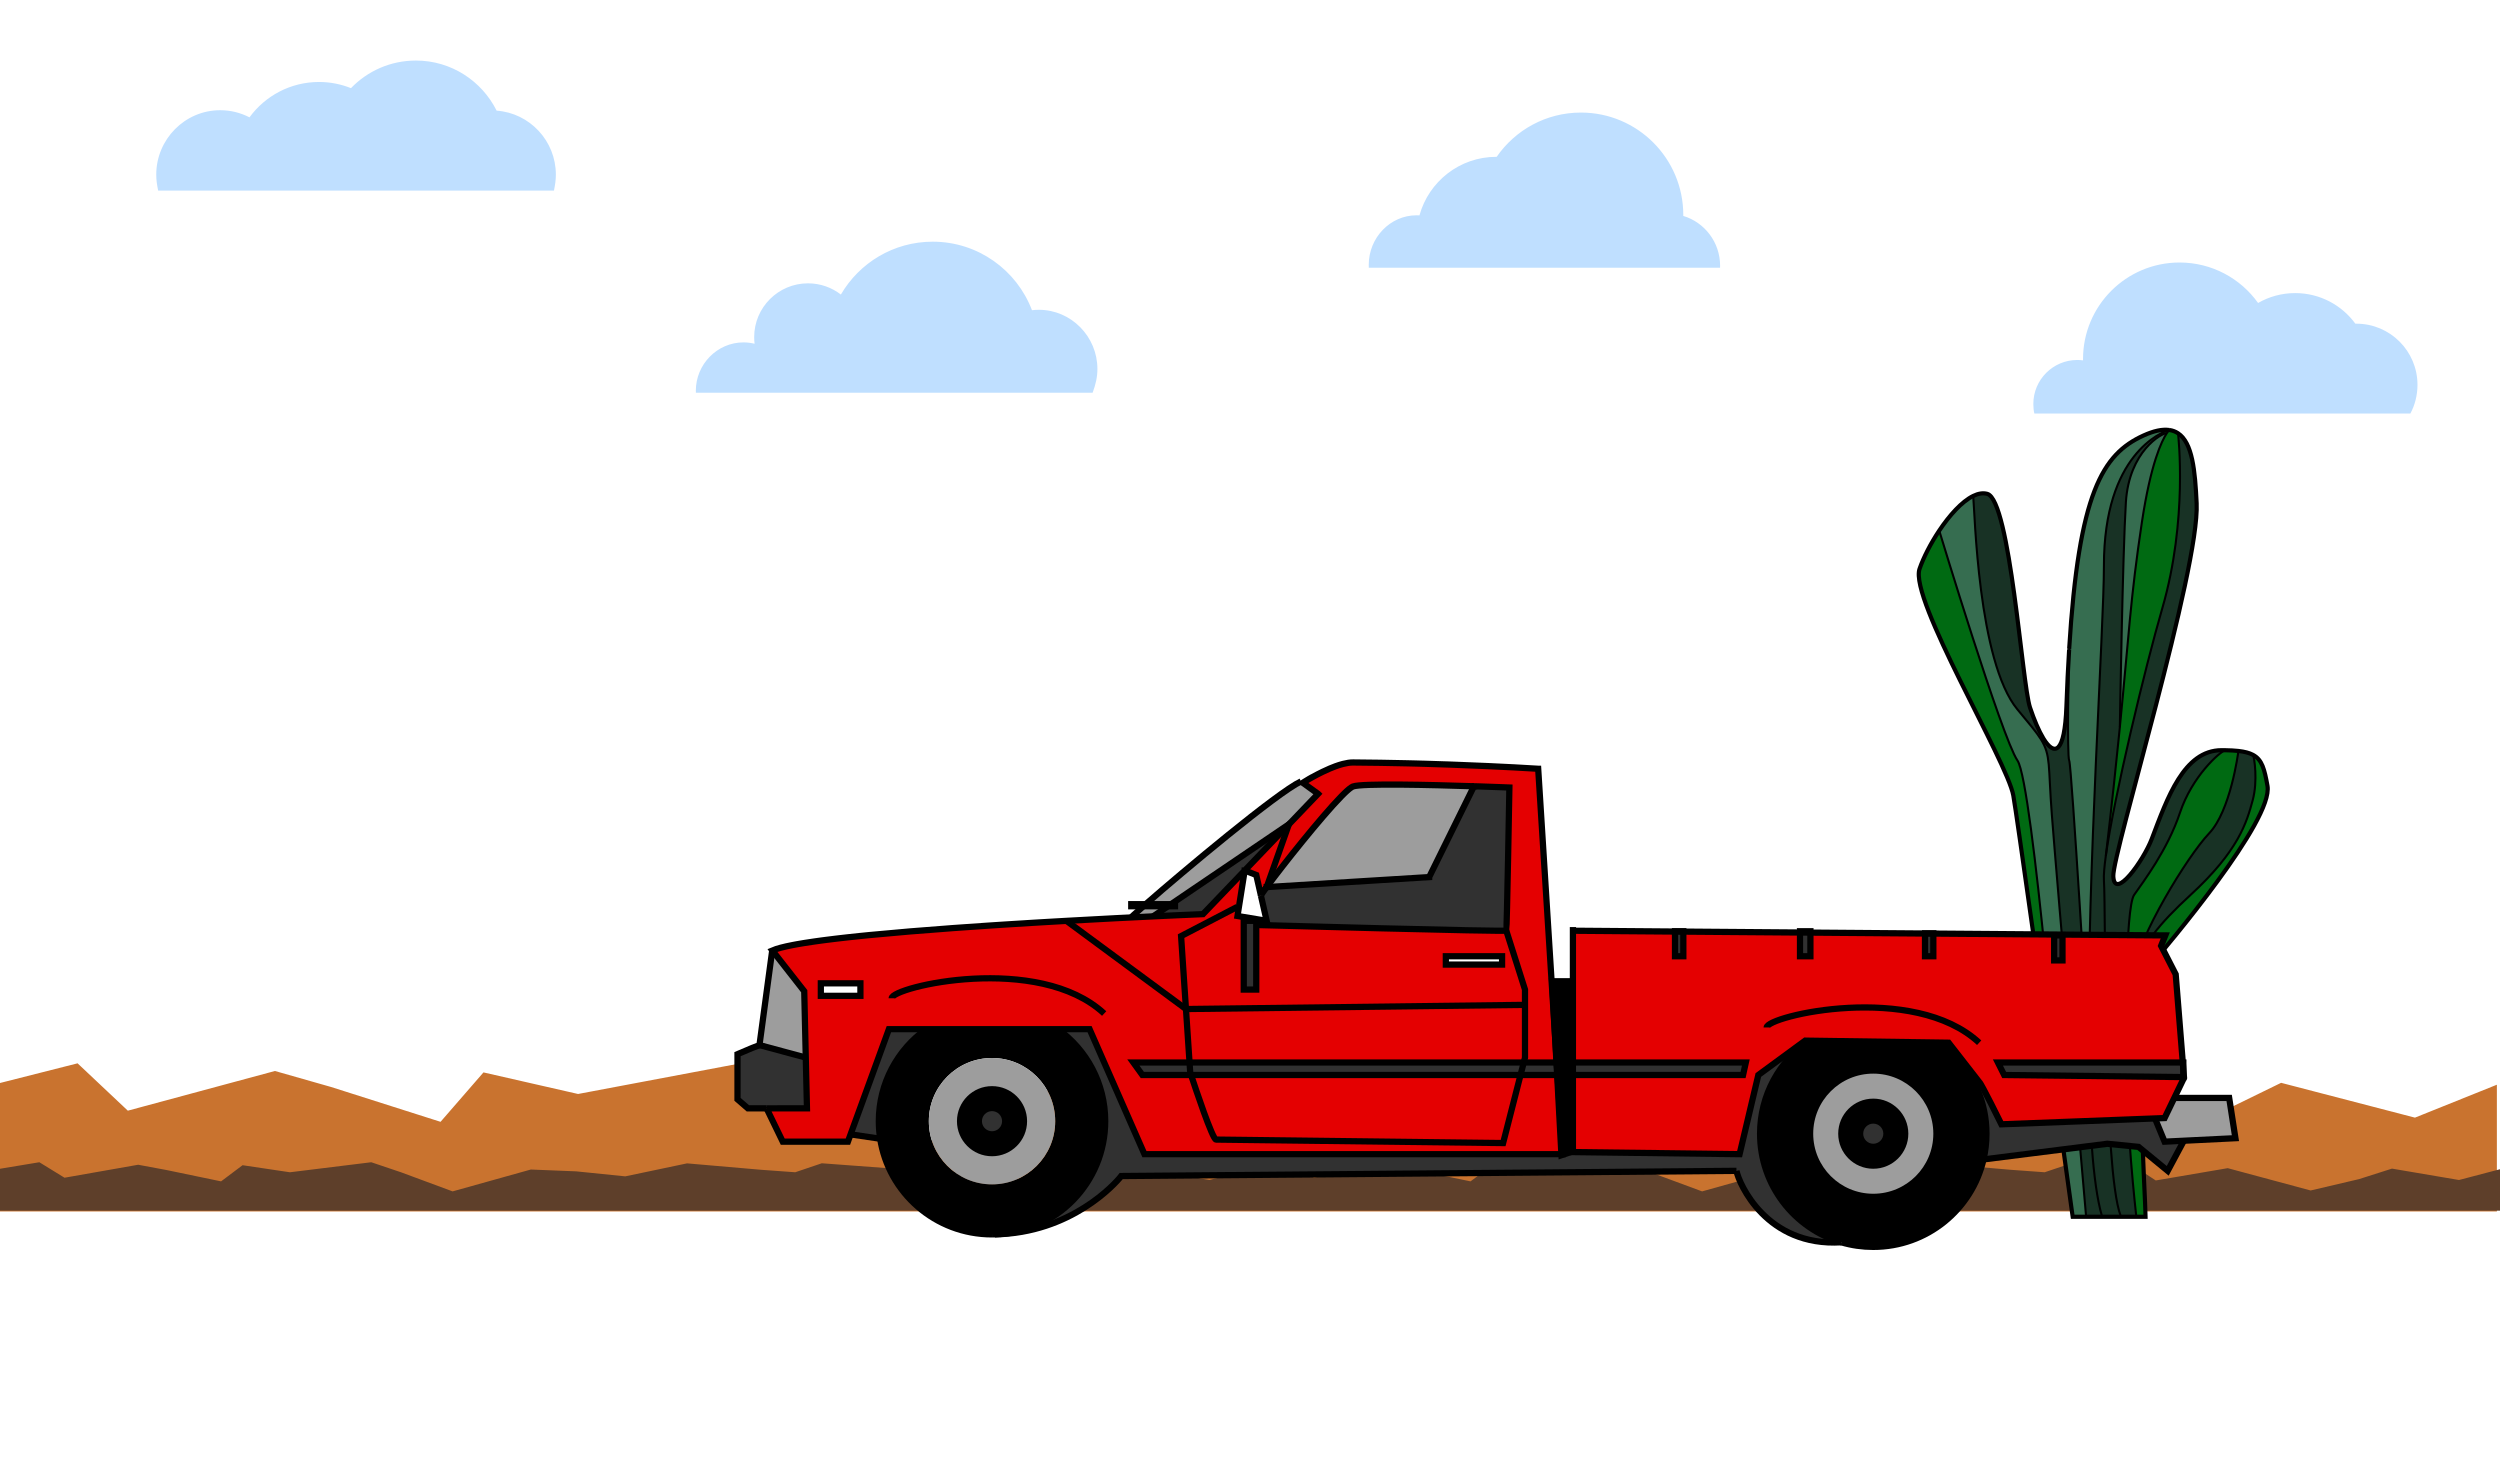 <?xml version="1.0" encoding="utf-8"?>
<!-- Generator: Adobe Illustrator 16.0.0, SVG Export Plug-In . SVG Version: 6.00 Build 0)  -->
<!DOCTYPE svg PUBLIC "-//W3C//DTD SVG 1.1//EN" "http://www.w3.org/Graphics/SVG/1.1/DTD/svg11.dtd">
<svg version="1.1" id="truck" xmlns="http://www.w3.org/2000/svg" xmlns:xlink="http://www.w3.org/1999/xlink" x="0px" y="0px"
	 width="1200px" height="700px" viewBox="0 0 1200 700" enable-background="new 0 0 1200 700" xml:space="preserve">
<polygon id="mGroup" fill="#C9732F" points="1159.178,536.467 1094.932,519.754 1063.434,535.13 1016.936,551.842 937.439,519.086 
	868.441,537.136 850.443,519.086 787.449,511.918 761.947,525.104 728.74,521.404 658.244,512.047 599,531.119 551.959,523.766 
	508.46,521.091 433.464,553.179 383.966,525.111 355.467,510.396 277.469,525.111 232.068,514.754 211.46,538.473 158.947,521.76 
	131.973,514.074 61.357,533.125 37.234,510.396 -1.5,520.218 -1.5,521.467 -38.822,536.467 -103.068,519.754 -134.567,535.13 
	-181.064,551.842 -260.561,519.086 -329.558,537.136 -347.557,519.086 -410.551,511.918 -436.053,525.104 -469.26,521.404 
	-539.756,512.047 -599,531.119 -646.041,523.766 -689.54,521.091 -764.536,553.179 -814.034,525.111 -842.534,510.396 
	-920.532,525.111 -965.932,514.754 -986.54,538.473 -1039.053,521.76 -1066.027,514.074 -1136.642,533.125 -1160.766,510.396 
	-1199.5,520.218 -1199.5,539.828 -1199.5,581.5 -1.5,581.5 0.5,581.5 1198.5,581.5 1198.5,520.663 "/>
<polygon id="mrGroup" fill="#5E3F2A" points="1180.314,566.4 1148.15,560.935 1132.383,565.963 1109.105,571.428 1069.309,560.717 
	1034.766,566.619 1025.755,560.717 994.219,558.372 981.451,562.684 964.827,561.475 929.534,558.414 899.876,564.651 
	876.324,562.246 854.55,561.372 817.004,571.865 792.223,562.688 777.956,557.875 738.907,562.688 716.18,559.3 705.862,567.056 
	679.573,561.591 666.068,559.078 630.718,565.307 618.642,557.875 599.249,561.086 599.249,561.494 580.564,566.4 548.402,560.935 
	532.633,565.963 509.355,571.428 469.557,560.717 435.015,566.619 426.004,560.717 394.467,558.372 381.701,562.684 
	365.076,561.475 329.785,558.414 300.126,564.651 276.575,562.246 254.799,561.372 217.253,571.865 192.475,562.688 
	178.207,557.875 139.158,562.688 116.43,559.3 106.113,567.056 79.824,561.591 66.318,559.078 30.968,565.307 18.891,557.875 
	-0.5,561.086 -0.5,561.757 -18.186,566.4 -50.349,560.935 -66.117,565.963 -89.395,571.428 -129.192,560.717 -163.734,566.619 
	-172.745,560.717 -204.281,558.372 -217.049,562.684 -233.673,561.475 -268.966,558.414 -298.624,564.651 -322.176,562.246 
	-343.95,561.372 -381.496,571.865 -406.277,562.688 -420.544,557.875 -459.593,562.688 -482.32,559.3 -492.638,567.056 
	-518.927,561.591 -532.431,559.078 -567.782,565.307 -579.858,557.875 -599.251,561.086 -599.251,561.494 -617.935,566.4 
	-650.098,560.935 -665.868,565.963 -689.145,571.428 -728.943,560.717 -763.485,566.619 -772.496,560.717 -804.033,558.372 
	-816.799,562.684 -833.424,561.475 -868.715,558.414 -898.374,564.651 -921.925,562.246 -943.701,561.372 -981.247,571.865 
	-1006.026,562.688 -1020.293,557.875 -1059.342,562.688 -1082.071,559.3 -1092.387,567.056 -1118.676,561.591 -1132.181,559.078 
	-1167.532,565.307 -1179.609,557.875 -1199,561.086 -1199,567.499 -1199,581.126 -599.251,581.126 -598.249,581.126 -0.5,581.126 
	1.5,581.126 599.249,581.126 600.251,581.126 1200,581.126 1200,561.232 "/>
<g id="cGroup">
	<g>
		<path fill="#006A12" d="M1023.954,467.018v-0.01c3.92-13.06,12.279-23.438,27.529-37.46c22.979-21.12,26.896-34.64,29.829-45.5
			c2.472-9.17,0.812-20.41,0.091-21.729c4.438,2.355,5.525,6.881,6.979,14.851c3,16.5-48,76.63-56.5,86.63s-2,112.25-2,120.25h-4.5
			v-0.5c0,0-5.14-44.67-4.95-80.816c0.051-9.684,0.48-18.75,1.49-26.184C1022.384,473.178,1023.054,470.028,1023.954,467.018z"/>
		<path fill="#183225" d="M1081.403,362.317c0.721,1.315,2.381,12.561-0.091,21.729c-2.934,10.86-6.854,24.38-29.829,45.5
			c-15.25,14.021-23.609,24.4-27.529,37.46c2.29-17.13,25.938-55.97,36.43-67.01c10.22-10.76,13.87-38.07,14.062-39.53
			C1077.424,360.808,1079.674,361.397,1081.403,362.317z"/>
		<path fill="#006A12" d="M1074.443,360.468c-0.189,1.46-3.84,28.771-14.062,39.53c-10.49,11.04-34.14,49.88-36.43,67.01v0.01
			c-0.9,3.016-1.57,6.16-2.03,9.53c-1.01,7.43-1.438,16.5-1.49,26.18h-0.01c-0.04-5-0.358-66.938,3.96-73.18
			c4.5-6.5,16-21.5,22.021-39.5c5.79-17.32,18.931-29.07,21.711-29.93C1070.534,360.158,1072.624,360.268,1074.443,360.468z"/>
		<path fill="#183225" d="M1020.424,502.728h0.01c-0.188,36.15,4.95,80.82,4.95,80.82v0.5h-7.5v-0.5c-8.5-23-7-145.5-8-161
			c-0.159-2.43,0.19-6.49,0.91-11.74c3.91-28.18,18.899-90.565,27.09-118.76c12.37-42.56,7.66-83.26,7.562-84.08
			c6.931,4.57,8.198,17.9,8.938,33.59c1.5,31.5-40.45,168.2-40,179.01c0.5,12,14.47-7.395,18.5-17.989
			c7.41-19.48,15.33-42.471,33.5-42.471c0.604,0,1.17,0,1.73,0.011c-2.78,0.854-15.921,12.604-21.711,29.93
			c-6.021,18-17.521,33-22.021,39.5C1020.062,435.788,1020.384,497.728,1020.424,502.728z"/>
		<path fill="#006A12" d="M1045.443,207.968c0.101,0.82,4.811,41.52-7.562,84.08c-8.188,28.19-23.18,90.58-27.09,118.76
			c3.021-25.604,5.12-45.445,6.729-61.75c4.312-43.7,5.095-62.07,10.604-98.51c4.27-28.23,9.51-38.95,11.92-42.59
			c0.59-0.88,1.01-1.35,1.21-1.55C1042.844,206.628,1044.233,207.168,1045.443,207.968z"/>
		<path fill="#183225" d="M1041.084,206.378c0.061,0.01,0.12,0.02,0.17,0.03c-0.2,0.2-0.62,0.67-1.21,1.55
			c-2.3-0.19-18.069,8.59-19.62,33.09c-1.54,24.5-2.896,108.01-2.896,108.01c-1.609,16.305-3.71,36.146-6.729,61.75
			c-0.72,5.25-1.066,9.312-0.908,11.74c1,15.5-0.5,138,8,161v0.5h-9v-0.5c-4.422-15.34-6.147-45.08-6.382-80.5c0,0,0-0.01,0-0.02
			c-0.561-84.65,7.399-201.661,7.382-231.48c-0.039-53.62,27.868-64.12,31.183-65.17
			C1041.074,206.368,1041.074,206.368,1041.084,206.378z"/>
		<path fill="#366D50" d="M1020.424,241.048c1.55-24.5,17.32-33.28,19.62-33.09c-2.41,3.64-7.649,14.36-11.92,42.59
			c-5.51,36.44-6.29,54.81-10.601,98.51C1017.523,349.058,1018.884,265.548,1020.424,241.048z"/>
		<path fill="#366D50" d="M1028.884,209.048c5.011-2.28,9-3.08,12.185-2.67c-3.312,1.05-31.225,11.55-31.185,65.17
			c0.021,29.82-7.938,146.83-7.38,231.48c-0.12-1.961-8.13-135.99-9.279-137.98c-1.101-1.92-0.276-46.71-0.026-53.355
			c0-0.08,0.011-0.16,0.011-0.23C997.834,236.698,1009.124,218.028,1028.884,209.048z"/>
		<path fill="#183225" d="M1008.884,583.548v0.5h-7.59v-0.5c0,0-13.82-158.57-16.41-192.5c-1.819-23.729-0.43-28.47-5.229-36.146
			l1.159-0.475c5.312,8.7,10.25,7.44,11.066-15.38c0.354-9.87,0.79-18.97,1.312-27.36c-0.25,6.65-1.069,51.44,0.025,53.36
			c1.15,1.99,9.16,136.021,9.28,137.98c0,0.01,0,0.02,0,0.02C1002.732,538.468,1004.464,568.208,1008.884,583.548z"/>
		<path fill="#366D50" d="M1001.294,583.548v0.5h-6.41c0,0-2.188-15.87-5.355-38.74l0.061-0.01c0,0-13.7-169.25-21.2-180.25
			s-37.55-110.36-37.55-110.36c4.91-7.35,10.83-13.95,16.3-16.63c0.75,6.99,2.23,79.62,21.25,102.49
			c5.62,6.76,9.094,10.86,11.271,14.354c4.801,7.681,3.409,12.42,5.229,36.146C987.474,424.978,1001.294,583.548,1001.294,583.548z"
			/>
		<path fill="#006A12" d="M989.584,545.298l-0.061,0.01c-7.779-56.06-21.439-154.155-23.145-163.51c-3-16.5-50-94.25-45-108.75
			c1.86-5.38,5.3-12.14,9.45-18.36c0,0,30.05,99.36,37.55,110.36S989.584,545.298,989.584,545.298z"/>
		<path fill="#183225" d="M980.812,354.428l-1.159,0.475c-2.185-3.489-5.649-7.595-11.271-14.354
			c-19.02-22.87-20.5-95.5-21.25-102.49c2.37-1.16,4.66-1.58,6.75-1.01c11,3,16.681,91.03,20.5,102.5
			C976.414,345.638,978.645,350.868,980.812,354.428z"/>
	</g>
	<g>
		<path fill="none" stroke="#000000" stroke-width="2" stroke-miterlimit="10" d="M993.193,311.688
			c-0.521,8.395-0.961,17.49-1.312,27.36c-0.818,22.82-5.76,24.08-11.068,15.38c-2.17-3.56-4.396-8.79-6.432-14.88
			c-3.818-11.47-9.5-99.5-20.5-102.5c-2.09-0.57-4.38-0.15-6.75,1.01c-5.47,2.68-11.39,9.28-16.3,16.63
			c-4.15,6.22-7.59,12.98-9.45,18.36c-5,14.5,42,92.25,45,108.75c1.7,9.354,15.36,107.45,23.143,163.51
			c3.172,22.87,5.357,38.74,5.357,38.74h6.41h7.59h9h7.5h4.5c0-8-6.5-110.25,2-120.25s59.5-70.13,56.5-86.63
			c-1.448-7.97-2.54-12.49-6.979-14.851c-1.729-0.925-3.979-1.515-6.96-1.854c-1.819-0.2-3.909-0.31-6.329-0.35
			c-0.562-0.016-1.131-0.016-1.73-0.016c-18.17,0-26.09,22.99-33.5,42.476c-4.025,10.6-18,29.985-18.5,17.985
			c-0.449-10.811,41.5-147.51,40-179.01c-0.738-15.69-2.01-29.02-8.938-33.59c-1.21-0.8-2.604-1.34-4.189-1.56
			c-0.05-0.01-0.105-0.021-0.17-0.03"/>
		<path fill="none" stroke="#000000" stroke-width="2" stroke-miterlimit="10" d="M1041.062,206.378
			c-3.184-0.41-7.174,0.39-12.184,2.67c-19.76,8.98-31.05,27.65-35.68,102.41"/>
		<path fill="none" stroke="#000000" stroke-linejoin="round" stroke-miterlimit="10" d="M1041.384,206.278c0,0,0,0-0.01,0.01
			c-0.01,0.01-0.05,0.05-0.12,0.12c-0.2,0.2-0.62,0.67-1.21,1.55c-2.41,3.64-7.649,14.36-11.92,42.59
			c-5.51,36.44-6.29,54.81-10.601,98.51c-1.609,16.305-3.711,36.146-6.729,61.75"/>
		<path fill="none" stroke="#000000" stroke-linejoin="round" stroke-miterlimit="10" d="M1002.504,503.028
			c-0.561-84.65,7.399-201.661,7.38-231.48c-0.04-53.62,27.87-64.12,31.185-65.17c0.011-0.01,0.011-0.01,0.021,0
			c0.17-0.06,0.271-0.09,0.29-0.09"/>
		<path fill="none" stroke="#000000" stroke-linejoin="round" stroke-miterlimit="10" d="M1008.884,583.548
			c-4.42-15.34-6.146-45.08-6.38-80.5"/>
		<path fill="none" stroke="#000000" stroke-miterlimit="10" d="M1045.443,207.958c0,0,0,0,0,0.01
			c0.101,0.82,4.811,41.52-7.562,84.08c-8.188,28.19-23.18,90.58-27.09,118.76c-0.72,5.25-1.07,9.312-0.91,11.74
			c1,15.5-0.5,138,8,161"/>
		<path fill="none" stroke="#000000" stroke-miterlimit="10" d="M947.134,238.058c0.75,6.99,2.23,79.62,21.25,102.49
			c5.62,6.76,9.09,10.86,11.271,14.354c4.801,7.681,3.409,12.42,5.229,36.146c2.59,33.93,16.41,192.5,16.41,192.5"/>
		<path fill="none" stroke="#000000" stroke-miterlimit="10" d="M930.834,254.688c0,0,30.05,99.36,37.55,110.36
			s21.2,180.25,21.2,180.25"/>
		<path fill="none" stroke="#000000" stroke-linejoin="round" stroke-miterlimit="10" d="M1002.504,503.028c0,0.01,0,0.02,0,0.02"/>
		<path fill="none" stroke="#000000" stroke-miterlimit="10" d="M993.224,311.068c-0.01,0.1-0.01,0.229-0.02,0.39
			c0,0.07-0.011,0.15-0.011,0.23c-0.25,6.646-1.069,51.438,0.025,53.355c1.15,1.99,9.16,136.021,9.28,137.98"/>
		<path fill="none" stroke="#000000" stroke-miterlimit="10" d="M1023.954,467.018c-0.9,3.016-1.57,6.16-2.03,9.53
			c-1.01,7.43-1.439,16.5-1.49,26.18c-0.188,36.15,4.95,80.82,4.95,80.82"/>
		<path fill="none" stroke="#000000" stroke-miterlimit="10" d="M1081.312,362.198c0.026,0.02,0.062,0.06,0.091,0.119
			c0.721,1.315,2.381,12.561-0.091,21.729c-2.934,10.86-6.854,24.38-29.829,45.5c-15.25,14.021-23.609,24.4-27.529,37.46"/>
		<path fill="none" stroke="#000000" stroke-miterlimit="10" d="M1068.403,360.067c-0.079,0-0.171,0.021-0.289,0.051
			c-2.78,0.854-15.921,12.604-21.711,29.93c-6.021,18-17.521,33-22.021,39.5c-4.319,6.24-4,68.18-3.96,73.18c0,0.21,0,0.32,0,0.32"
			/>
		<path fill="none" stroke="#000000" stroke-miterlimit="10" d="M1074.454,360.408c0,0,0,0.02-0.011,0.06
			c-0.189,1.46-3.84,28.771-14.062,39.53c-10.49,11.04-34.14,49.88-36.43,67.01v0.01c-0.014,0.021-0.014,0.03-0.014,0.055"/>
		<path fill="none" stroke="#000000" stroke-miterlimit="10" d="M1040.044,207.958c-2.3-0.19-18.07,8.59-19.62,33.09
			c-1.54,24.5-2.9,108.01-2.9,108.01"/>
	</g>
</g>
<g id="tGroup">
	<g>
		<g id="XMLID_1_">
			<g>
				<path fill="#313131" d="M899.17,537.84c3.5,0,6.33,2.83,6.33,6.33s-2.83,6.33-6.33,6.33s-6.33-2.83-6.33-6.33
					S895.67,537.84,899.17,537.84z"/>
				<polygon fill="#9D9D9D" points="1070,527 1073,546.33 1047.98,547.56 1039,548 1034.67,537.5 1034.64,536.84 1039,536.67 
					1043.73,526.87 1044,527 				"/>
				<path fill="#E40001" d="M1048,513.23l0.33,4.1l-4.6,9.54l-4.73,9.8l-4.36,0.17l-73.97,2.83c0,0-9.67-19.67-10.67-20.34
					l-14.67-18.83l-3.91-0.06c0-0.011-0.01-0.011-0.01-0.011l-63.19-0.899l-1.72-0.03L844,516l-9,38l-80-1v-37h81.67l1.33-6h-83
					v-63.25l49,0.39V459h4v-11.83l56,0.44V459h5v-11.35l55,0.439V459h4v-10.88l111.33,0.88l-2,5l7,13.67l3.41,42.33H959l3,6l86,1
					V513.23z M990,461v-12h-4v12H990z"/>
				<polygon fill="#313131" points="1048,513.23 1048,517 962,516 959,510 1047.74,510 				"/>
				<path fill="#313131" d="M1047.98,547.56L1048,548l-7.5,14l-14-11.5l-15-1.49l-59.41,7.51c0.92-3.96,1.41-8.1,1.41-12.35
					c0-15.13-6.19-28.81-16.17-38.67c-1.84-1.83-3.82-3.52-5.91-5.06l3.91,0.06L950,519.33c1,0.67,10.67,20.34,10.67,20.34
					l73.97-2.83l0.03,0.66L1039,548L1047.98,547.56z"/>
				<rect x="986" y="449" fill="#313131" width="4" height="12"/>
				<path d="M953.5,544.17c0,4.25-0.49,8.39-1.41,12.35c-5.59,24.061-27.17,41.98-52.92,41.98c-2.66,0-5.28-0.19-7.84-0.56
					c-1.28-0.19-2.54-0.421-3.79-0.69s-2.48-0.59-3.7-0.95c-0.01,0-0.01,0-0.02,0c-22.53-6.62-38.98-27.45-38.98-52.13
					c0-18.5,9.25-34.83,23.38-44.64l63.19,0.91h0.01c2.09,1.55,4.07,3.239,5.91,5.06C947.31,515.36,953.5,529.04,953.5,544.17z
					 M929.5,544.17c0-16.75-13.58-30.33-30.33-30.33s-30.33,13.58-30.33,30.33s13.58,30.33,30.33,30.33S929.5,560.92,929.5,544.17z"
					/>
				<path d="M931.42,500.44c2.09,1.54,4.07,3.229,5.91,5.06C935.49,503.68,933.51,501.99,931.42,500.44z"/>
				<path d="M931.41,500.43c0,0,0.01,0,0.01,0.011h-0.01l-63.19-0.91L931.41,500.43z"/>
				<polygon fill="#313131" points="928,448.12 928,459 924,459 924,448.09 				"/>
				<path fill="#9D9D9D" d="M899.17,513.84c16.75,0,30.33,13.58,30.33,30.33s-13.58,30.33-30.33,30.33s-30.33-13.58-30.33-30.33
					S882.42,513.84,899.17,513.84z M914.5,544.17c0-8.47-6.86-15.33-15.33-15.33s-15.33,6.86-15.33,15.33s6.86,15.33,15.33,15.33
					S914.5,552.64,914.5,544.17z"/>
				<path d="M899.17,528.84c8.47,0,15.33,6.86,15.33,15.33s-6.86,15.33-15.33,15.33s-15.33-6.86-15.33-15.33
					S890.7,528.84,899.17,528.84z M905.5,544.17c0-3.5-2.83-6.33-6.33-6.33s-6.33,2.83-6.33,6.33s2.83,6.33,6.33,6.33
					S905.5,547.67,905.5,544.17z"/>
				<path fill="#313131" d="M883.82,596.3c-35.82,2.19-49.09-28.02-50.32-34.3l-295.31,2.5c-2.79,3.65-24.15,27.39-60.62,27.98
					c29.35-0.74,52.93-24.771,52.93-54.311c0-18.21-8.97-34.31-22.71-44.17H523l26.33,60h200.13h0.01l0.03,0.5l4.5-1.5v-37h1v37
					l80,1l9-38l22.5-16.5l1.72,0.03c-14.13,9.81-23.38,26.14-23.38,44.64C844.84,568.85,861.29,589.68,883.82,596.3z"/>
				<polygon fill="#313131" points="869,447.65 869,459 864,459 864,447.61 				"/>
				<polygon fill="#313131" points="838,510 836.67,516 755,516 755,510 				"/>
				<polygon fill="#313131" points="808,447.17 808,459 804,459 804,447.14 				"/>
				<polygon points="754,516 754,553 749.5,554.5 749.47,554 750,554 747.6,516 				"/>
				<polygon points="754,510 754,516 747.6,516 747.22,510 				"/>
				<polygon points="754,471 754,510 747.22,510 747.22,509.99 746.41,497.01 746.34,495.93 745,471 				"/>
				<path fill="#E40001" d="M747.42,516l2.04,38H549.33L523,494h-15.21h-63.24h-17.88l-18.4,50.5L407,548h-31.28l-7.76-15.99h19.38
					l-0.57-24.37v-0.01l-0.74-31.85l-0.01-0.011l-15.27-19.5l-0.01-0.01l-0.02-0.029c2.08-0.891,5.44-1.771,9.83-2.62h0.01
					c0.69-0.13,1.41-0.261,2.15-0.4c0,0,0,0,0.01,0c0.99-0.17,2.02-0.35,3.09-0.53c1.62-0.26,3.34-0.52,5.14-0.779
					c0.89-0.12,1.81-0.25,2.75-0.381c0.32-0.039,0.64-0.079,0.96-0.13c0.63-0.08,1.27-0.159,1.92-0.25c0.01,0,0.01,0,0.01,0
					c1.31-0.17,2.65-0.33,4.02-0.5h0.01c0.68-0.08,1.38-0.159,2.08-0.25c0,0,0,0,0.01,0c1.4-0.159,2.84-0.319,4.3-0.489
					c1.84-0.2,3.73-0.4,5.65-0.601c1.54-0.149,3.1-0.31,4.68-0.47c0.01,0,0.01,0,0.01,0c12.31-1.2,26.06-2.33,40.19-3.36
					c0.01,0.011,0.01,0.011,0.01,0c5.47-0.39,11-0.779,16.52-1.149c0.92-0.061,1.84-0.12,2.77-0.181c1.84-0.12,3.67-0.239,5.5-0.359
					c0.01,0,0.01,0,0.01,0c4.59-0.29,9.15-0.57,13.64-0.851c1.81-0.1,3.6-0.21,5.39-0.319c3.55-0.2,7.06-0.41,10.51-0.601
					c1.92,1.431,57.37,42.33,57.37,42.33l1.72,25.66H544l4.33,6h23.39c2,6.08,10.29,31,11.99,31c1.94,0,137.78,1.67,137.78,1.67
					l8.37-32.67H747.42z M413,478v-6h-19v6H413z"/>
				<polygon fill="#313131" points="747.1,510 747.43,516 747.42,516 729.86,516 731.4,510 				"/>
				<polygon points="746.41,497.01 747.22,509.99 746.4,497.01 746.34,495.93 				"/>
				<path fill="#E40001" d="M746.4,497.01L747.1,510H731.4l0.6-2.33v-25.34V475l-9-28.33c0.33-0.67,1.51-68.66,1.51-68.66
					s-0.56-0.02-1.59-0.06c-0.229-0.01-0.479-0.021-0.76-0.03c-0.141,0-0.28-0.01-0.43-0.02c-1.33-0.051-3.091-0.12-5.2-0.19
					c-0.23-0.01-0.471-0.02-0.71-0.03c-0.48-0.02-0.98-0.029-1.5-0.05c-0.511-0.02-1.04-0.04-1.58-0.06
					c-1.63-0.061-3.391-0.12-5.24-0.181v0.011c-20.78-0.681-53.75-1.48-58.04,0.1c-0.16,0.06-0.35,0.15-0.56,0.28
					c-0.21,0.12-0.431,0.27-0.681,0.45c-0.37,0.27-0.779,0.609-1.229,1c-0.3,0.26-0.62,0.55-0.95,0.859
					c-0.34,0.311-0.69,0.65-1.05,1.01c-0.19,0.17-0.37,0.36-0.561,0.561c-0.189,0.18-0.39,0.38-0.58,0.58
					c-9.819,10.04-28.08,33.069-35.42,43c-0.149,0.189-0.29,0.38-0.42,0.56l10.65-30.109l0.02-0.021l14-14.63l-0.01-0.01l-7.33-5.29
					c0,0,0.18-0.12,0.521-0.32c0.17-0.1,0.38-0.229,0.62-0.39c0.13-0.07,0.26-0.15,0.409-0.24c0.28-0.16,0.591-0.35,0.931-0.56
					c0.01,0.01,0.01,0.01,0.01,0c0.35-0.2,0.72-0.41,1.12-0.65c0.01,0.01,0.01,0,0.01,0c0.41-0.23,0.84-0.47,1.29-0.72
					c1.36-0.75,2.93-1.58,4.61-2.391c1.12-0.54,2.279-1.069,3.47-1.58c0.88-0.37,1.78-0.729,2.67-1.06
					c0.52-0.19,1.04-0.37,1.56-0.54c0.171-0.05,0.33-0.1,0.49-0.15c0.42-0.13,0.83-0.25,1.24-0.359c0.14-0.04,0.28-0.08,0.42-0.11
					c1.7-0.439,3.32-0.689,4.76-0.68c8.891,0.06,17.561,0.21,25.79,0.399c1.42,0.03,2.83,0.07,4.23,0.101
					c1.29,0.04,2.569,0.069,3.84,0.109c0.07,0,0.14,0,0.22,0c3.21,0.101,6.34,0.19,9.37,0.301c0.68,0.02,1.36,0.04,2.04,0.06
					c1.16,0.04,2.3,0.08,3.42,0.13c23.37,0.851,39.39,1.88,39.94,1.92L746.4,497.01z"/>
				<polygon fill="#E40001" points="732,482.33 732,507.67 731.4,510 570.98,510 569.26,484.34 				"/>
				<path fill="#E40001" d="M732,475v7.33l-162.74,2.01l-2.34-35.01l26.91-14l0.83,0.13l-0.66,4.21l9.13,1.521L603,442h-6v33h6v-31
					c0,0,119.67,3.33,120,2.67L732,475z M721,463v-4h-27v4H721z"/>
				<path fill="#313131" d="M731.4,510l-1.54,6H571.72c-0.27-0.85-0.43-1.33-0.43-1.33l-0.31-4.67H731.4z"/>
				<path fill="#E40001" d="M729.86,516l-8.37,32.67c0,0-135.84-1.67-137.78-1.67c-1.7,0-9.99-24.92-11.99-31H729.86z"/>
				<path fill="#313131" d="M724.51,378.01c0,0-1.18,67.99-1.51,68.66c-0.33,0.66-120-2.67-120-2.67v-2l0.13-0.81L608,442
					l-2.75-12.07c0,0,0,0,0-0.01c0,0,0,0,0-0.01v-0.01c0.01-0.131,0.27-0.561,0.73-1.25c0.06-0.091,0.119-0.181,0.189-0.271
					c0.07-0.1,0.13-0.189,0.2-0.29c0.07-0.109,0.149-0.229,0.229-0.34c0.16-0.22,0.33-0.45,0.511-0.7c0,0,0,0,0-0.01
					c0.09-0.13,0.189-0.26,0.279-0.39c0.101-0.131,0.2-0.261,0.301-0.4c0,0,0,0,0-0.01c0.1-0.141,0.21-0.28,0.31-0.42v-0.011h0.01
					L686,421v-0.01l21.49-43.58h0.01c1.24,0.04,2.43,0.08,3.57,0.109c0.279,0.011,0.56,0.021,0.84,0.03
					c1.12,0.04,2.18,0.08,3.18,0.11c0.49,0.02,0.98,0.04,1.44,0.05c2.109,0.08,3.87,0.14,5.2,0.19c0.149,0.01,0.289,0.02,0.43,0.02
					c0.28,0.01,0.53,0.021,0.76,0.03C723.95,377.99,724.51,378.01,724.51,378.01z"/>
				<path fill="#313131" d="M722.16,377.92c0.28,0.01,0.53,0.021,0.76,0.03C722.69,377.94,722.44,377.93,722.16,377.92z"/>
				<path fill="#313131" d="M716.53,377.71c2.109,0.07,3.87,0.14,5.2,0.19C720.4,377.85,718.64,377.79,716.53,377.71z"/>
				<path fill="#313131" d="M715.82,377.68c0.239,0.011,0.479,0.021,0.71,0.03c-0.46-0.01-0.95-0.03-1.44-0.05
					C715.33,377.66,715.58,377.67,715.82,377.68z"/>
				<path fill="#313131" d="M715.82,377.68c-0.24-0.01-0.49-0.02-0.73-0.02c-0.25-0.01-0.51-0.021-0.77-0.03
					C714.84,377.65,715.34,377.66,715.82,377.68z"/>
				<path fill="#313131" d="M714.32,377.63c0.26,0.01,0.52,0.021,0.77,0.03c-1-0.03-2.06-0.07-3.18-0.11
					c0.28,0.01,0.56,0.01,0.83,0.021C713.28,377.59,713.81,377.61,714.32,377.63z"/>
				<path fill="#313131" d="M712.74,377.57c-0.271-0.011-0.55-0.011-0.83-0.021s-0.561-0.02-0.84-0.03
					c-1.141-0.039-2.33-0.079-3.57-0.119v-0.011C709.35,377.45,711.11,377.51,712.74,377.57z"/>
				<path fill="#313131" d="M707.5,377.4c1.24,0.04,2.43,0.08,3.57,0.119c-1.141-0.029-2.33-0.069-3.57-0.109V377.4z"/>
				<polygon fill="#9D9D9D" points="707.5,377.4 707.5,377.41 707.49,377.41 				"/>
				<path fill="#9D9D9D" d="M707.5,377.4l-0.01,0.01c-20.78-0.69-53.74-1.48-58.03,0.1c-0.08,0.03-0.17,0.07-0.26,0.11
					c0.09-0.05,0.18-0.09,0.26-0.12C653.75,375.92,686.72,376.72,707.5,377.4z"/>
				<path fill="#9D9D9D" d="M707.49,377.41L686,420.99l-77.98,4.81c0.131-0.18,0.271-0.37,0.41-0.56
					c7.34-9.931,25.601-32.96,35.42-43c0.2-0.2,0.391-0.391,0.58-0.58c0.19-0.19,0.37-0.38,0.561-0.561
					c0.18-0.18,0.359-0.35,0.529-0.52c0.351-0.33,0.69-0.64,1-0.93c0.32-0.29,0.62-0.551,0.91-0.79c0.141-0.11,0.28-0.221,0.41-0.33
					c0.53-0.41,0.98-0.721,1.36-0.91c0.09-0.04,0.18-0.08,0.26-0.11C653.75,375.93,686.71,376.72,707.49,377.41z"/>
				<path fill="#E40001" d="M698.38,367.09c-1.12-0.05-2.26-0.09-3.42-0.13C696.12,367,697.26,367.04,698.38,367.09z"/>
				<polygon fill="#9D9D9D" points="686,420.99 686,421 608.01,425.81 608.01,425.8 608.02,425.8 				"/>
				<path fill="#E40001" d="M692.92,366.9c-3.03-0.11-6.16-0.2-9.37-0.301C686.77,366.69,689.9,366.79,692.92,366.9z"/>
				<path fill="#E40001" d="M683.33,366.6c-1.271-0.04-2.55-0.069-3.84-0.109C680.78,366.52,682.06,366.56,683.33,366.6z"/>
				<path fill="#E40001" d="M675.26,366.39c-8.229-0.189-16.899-0.34-25.79-0.399c-1.439-0.01-3.06,0.24-4.76,0.68
					c1.69-0.439,3.31-0.7,4.75-0.689C658.36,366.04,667.04,366.19,675.26,366.39z"/>
				<path fill="#9D9D9D" d="M648.9,377.78c0.1-0.061,0.199-0.12,0.3-0.16c-0.38,0.189-0.83,0.5-1.36,0.91
					c0.13-0.11,0.26-0.21,0.38-0.3C648.47,378.05,648.69,377.9,648.9,377.78z"/>
				<path fill="#9D9D9D" d="M646.99,379.23c0.149-0.131,0.29-0.25,0.439-0.37c-0.29,0.239-0.59,0.5-0.91,0.79
					C646.68,379.5,646.84,379.36,646.99,379.23z"/>
				<path fill="#9D9D9D" d="M646.04,380.09c0.16-0.149,0.33-0.3,0.479-0.439c-0.31,0.29-0.649,0.6-1,0.93
					C645.7,380.41,645.87,380.25,646.04,380.09z"/>
				<path fill="#E40001" d="M643.05,367.14c0.41-0.14,0.83-0.26,1.24-0.359C643.88,366.89,643.47,367.01,643.05,367.14z"/>
				<path fill="#E40001" d="M641,367.83c0.52-0.19,1.04-0.37,1.56-0.54C642.04,367.46,641.52,367.64,641,367.83z"/>
				<path fill="#E40001" d="M638.33,368.89c0.88-0.38,1.78-0.739,2.67-1.06C640.11,368.16,639.21,368.52,638.33,368.89z"/>
				<path fill="#E40001" d="M634.86,370.47c1.12-0.55,2.279-1.08,3.47-1.58C637.14,369.4,635.98,369.93,634.86,370.47z"/>
				<polygon fill="#E40001" points="632.68,381.04 618.68,395.67 618.66,395.69 618.67,395.66 632.67,381.03 				"/>
				<path fill="#9D9D9D" d="M632.67,381.03l-14,14.63L562.11,434h-12.16c17.56-15.37,62.97-53.44,74.51-58.92l1.39,0.33
					c-0.34,0.2-0.52,0.32-0.52,0.32l0.01,0.01L632.67,381.03z"/>
				<path fill="#E40001" d="M634.86,370.47c-1.681,0.811-3.25,1.641-4.61,2.391C631.61,372.1,633.18,371.28,634.86,370.47z"/>
				<path fill="#E40001" d="M630.25,372.86c-0.45,0.25-0.88,0.489-1.29,0.72C629.37,373.34,629.79,373.1,630.25,372.86z"/>
				<path fill="#E40001" d="M628.95,373.58c-0.4,0.24-0.771,0.45-1.12,0.65C628.18,374.02,628.55,373.8,628.95,373.58z"/>
				<path fill="#E40001" d="M627.82,374.23c-0.34,0.21-0.65,0.399-0.931,0.56C627.17,374.61,627.48,374.43,627.82,374.23z"/>
				<path fill="#E40001" d="M626.48,375.03c-0.24,0.16-0.45,0.29-0.62,0.39c-0.341,0.2-0.521,0.32-0.521,0.32l-0.01-0.01
					c0,0,0.18-0.12,0.52-0.32C626.02,375.3,626.23,375.18,626.48,375.03z"/>
				<polygon fill="#E40001" points="618.67,395.66 618.66,395.69 597.47,417.83 597.46,417.83 				"/>
				<path fill="#313131" d="M618.67,395.66l-21.21,22.17h-0.01v0.01l-20.03,20.93c0,0-0.33,0.011-0.95,0.04
					c-0.21,0.011-0.45,0.021-0.73,0.03c-0.27,0.01-0.58,0.021-0.92,0.04c-0.34,0.01-0.71,0.03-1.11,0.05
					c-0.6,0.021-1.27,0.051-2,0.09c-1.95,0.08-4.37,0.181-7.2,0.32c-0.01,0-0.01,0-0.02,0c-0.7,0.03-1.43,0.061-2.18,0.101
					c-0.38,0.02-0.77,0.04-1.17,0.05c-0.77,0.029-1.57,0.069-2.39,0.109c-0.84,0.04-1.69,0.08-2.57,0.12
					c-0.87,0.04-1.76,0.08-2.68,0.12l7.14-4.84H564v-1h-1.89L618.67,395.66z"/>
				<path fill="#E40001" d="M597.47,417.83l21.19-22.14L608.01,425.8l-0.01,0.01c-0.11,0.141-0.21,0.28-0.31,0.421
					c0,0.01,0,0.01,0,0.01c-0.11,0.14-0.21,0.27-0.301,0.399c0,0.011,0,0.011,0,0.011c-0.1,0.14-0.189,0.26-0.279,0.39
					c0,0.01,0,0.01,0,0.01c-0.19,0.25-0.36,0.48-0.511,0.7c-0.08,0.11-0.159,0.23-0.229,0.34c-0.07,0.09-0.14,0.19-0.2,0.29
					c-0.07,0.09-0.13,0.18-0.189,0.271c-0.461,0.689-0.721,1.119-0.73,1.25L603,420l-5.53-2.16V417.83z"/>
				<path fill="#9D9D9D" d="M608.43,425.24c-0.14,0.189-0.279,0.38-0.41,0.56h-0.01C608.14,425.62,608.28,425.43,608.43,425.24z"/>
				<polygon fill="#9D9D9D" points="608.01,425.8 608.01,425.81 608,425.81 				"/>
				<path fill="#E40001" d="M608,425.81v0.011c-0.11,0.14-0.21,0.279-0.31,0.41C607.79,426.09,607.89,425.95,608,425.81z"/>
				<path fill="#313131" d="M608,425.82c-0.1,0.14-0.21,0.279-0.31,0.42c0,0,0,0,0-0.01C607.79,426.1,607.89,425.96,608,425.82z"/>
				<path fill="#E40001" d="M607.69,426.24c0,0.01,0,0.01,0,0.01c-0.11,0.14-0.2,0.27-0.301,0.39
					C607.48,426.51,607.58,426.38,607.69,426.24z"/>
				<path fill="#313131" d="M607.69,426.25c-0.101,0.14-0.2,0.27-0.301,0.4c0,0,0,0,0-0.011
					C607.49,426.52,607.58,426.39,607.69,426.25z"/>
				<path fill="#E40001" d="M607.39,426.65c-0.09,0.13-0.189,0.26-0.279,0.39C607.2,426.91,607.29,426.79,607.39,426.65z"/>
				<path fill="#E40001" d="M606.6,427.75c0.15-0.22,0.32-0.45,0.511-0.7C606.93,427.3,606.76,427.53,606.6,427.75z"/>
				<path fill="#313131" d="M606.37,428.09c-0.07,0.101-0.13,0.19-0.2,0.29C606.23,428.28,606.3,428.18,606.37,428.09z"/>
				<path fill="#E40001" d="M606.17,428.38c-0.07,0.09-0.13,0.18-0.189,0.271C606.04,428.56,606.1,428.47,606.17,428.38z"/>
				<polygon fill="#313131" points="603,444 603,475 597,475 597,442 603,442 				"/>
				<path fill="#E40001" d="M597.45,417.84v0.021l-20.02,20.92c0,0-4.79,0.2-12.92,0.56c2.83-0.14,5.25-0.24,7.2-0.32
					c0.73-0.029,1.4-0.06,2-0.09c0.4-0.02,0.77-0.029,1.11-0.05c0.34-0.02,0.65-0.03,0.92-0.04c0.28-0.01,0.52-0.02,0.73-0.03
					c0.62-0.029,0.95-0.04,0.95-0.04L597.45,417.84z"/>
				<path fill="#E40001" d="M577.43,438.78l20.02-20.92l-2.79,17.6l-0.83-0.13l-26.91,14l2.34,35.01c0,0-55.45-40.899-57.37-42.33
					c8.47-0.47,16.54-0.91,23.94-1.29c0.01,0,0.01,0,0.01,0c2.47-0.12,4.86-0.239,7.17-0.35c3.74-0.19,7.25-0.36,10.5-0.521
					c0.91-0.04,1.8-0.09,2.67-0.13c0.88-0.04,1.73-0.08,2.57-0.12c0.82-0.029,1.62-0.069,2.39-0.109c0.4-0.01,0.79-0.03,1.17-0.05
					c0.75-0.03,1.48-0.061,2.18-0.101c0.01,0,0.01,0,0.02,0C572.64,438.98,577.43,438.78,577.43,438.78z"/>
				<path fill="#E40001" d="M575.74,438.84c0.28-0.01,0.52-0.02,0.73-0.03C576.26,438.82,576.02,438.83,575.74,438.84z"/>
				<path fill="#E40001" d="M573.71,438.93c0.4-0.02,0.77-0.04,1.11-0.05C574.48,438.9,574.11,438.91,573.71,438.93z"/>
				<path fill="#E40001" d="M571.71,439.02c0.73-0.039,1.4-0.069,2-0.09C573.11,438.96,572.44,438.99,571.71,439.02z"/>
				<path fill="#313131" d="M571.72,516h-23.39l-4.33-6h26.98l0.31,4.67C571.29,514.67,571.45,515.15,571.72,516z"/>
				<path fill="#E40001" d="M564.49,439.34c-0.7,0.04-1.43,0.07-2.18,0.101C563.06,439.4,563.79,439.37,564.49,439.34z"/>
				<path fill="#9D9D9D" d="M560.64,435l-7.14,4.84c-3.25,0.16-6.76,0.33-10.5,0.521v-0.011c0.07-0.1,0.26-0.3,0.55-0.58
					c0.15-0.149,0.32-0.31,0.52-0.5c0.99-0.93,2.62-2.39,4.75-4.27H560.64z"/>
				<path fill="#E40001" d="M561.14,439.49c-0.77,0.04-1.57,0.08-2.39,0.109C559.57,439.56,560.37,439.52,561.14,439.49z"/>
				<path fill="#E40001" d="M556.18,439.72c-0.87,0.04-1.76,0.09-2.67,0.13c-3.25,0.16-6.76,0.33-10.5,0.521
					c-2.31,0.11-4.7,0.229-7.17,0.35c2.46-0.13,4.85-0.25,7.16-0.359c3.74-0.19,7.25-0.36,10.5-0.521
					C554.42,439.8,555.31,439.76,556.18,439.72z"/>
				<path fill="#9D9D9D" d="M544.07,439.27c-0.2,0.19-0.37,0.351-0.52,0.5C543.7,439.62,543.87,439.46,544.07,439.27z"/>
				<path fill="#E40001" d="M535.83,440.72c-7.4,0.38-15.47,0.82-23.94,1.29c-0.01-0.01-0.01-0.01-0.01-0.01
					C520.36,441.53,528.43,441.09,535.83,440.72z"/>
				<path d="M507.79,494c13.74,9.86,22.71,25.96,22.71,44.17c0,29.54-23.58,53.57-52.93,54.311c-0.46,0.02-0.94,0.02-1.4,0.02
					c-27.2,0-49.72-19.97-53.7-46.05c-0.42-2.7-0.63-5.47-0.63-8.28c0-18.21,8.96-34.31,22.71-44.17H507.79z M506.5,538.17
					c0-16.75-13.58-30.33-30.33-30.33s-30.33,13.58-30.33,30.33s13.58,30.33,30.33,30.33S506.5,554.92,506.5,538.17z"/>
				<path fill="#E40001" d="M511.88,442c0,0,0,0,0.01,0.01c-3.45,0.19-6.96,0.4-10.51,0.601C504.93,442.4,508.44,442.19,511.88,442z
					"/>
				<path fill="#9D9D9D" d="M476.17,507.84c16.75,0,30.33,13.58,30.33,30.33s-13.58,30.33-30.33,30.33s-30.33-13.58-30.33-30.33
					S459.42,507.84,476.17,507.84z M491.5,538.17c0-8.47-6.86-15.33-15.33-15.33c-8.47,0-15.33,6.86-15.33,15.33
					s6.86,15.33,15.33,15.33C484.64,553.5,491.5,546.64,491.5,538.17z"/>
				<path d="M476.17,522.84c8.47,0,15.33,6.86,15.33,15.33s-6.86,15.33-15.33,15.33c-8.47,0-15.33-6.86-15.33-15.33
					S467.7,522.84,476.17,522.84z M482.5,538.17c0-3.5-2.83-6.33-6.33-6.33s-6.33,2.83-6.33,6.33s2.83,6.33,6.33,6.33
					S482.5,541.67,482.5,538.17z"/>
				<path fill="#E40001" d="M495.99,442.93c-4.49,0.28-9.05,0.561-13.64,0.851C486.94,443.48,491.5,443.2,495.99,442.93z"/>
				<path fill="#313131" d="M476.17,531.84c3.5,0,6.33,2.83,6.33,6.33s-2.83,6.33-6.33,6.33s-6.33-2.83-6.33-6.33
					S472.67,531.84,476.17,531.84z"/>
				<path fill="#E40001" d="M482.34,443.78c-1.83,0.12-3.66,0.239-5.5,0.359C478.68,444.01,480.51,443.89,482.34,443.78z"/>
				<path fill="#E40001" d="M474.07,444.32c-5.52,0.37-11.05,0.76-16.52,1.149C463.02,445.07,468.55,444.69,474.07,444.32z"/>
				<path fill="#313131" d="M426.67,494h17.88c-13.75,9.86-22.71,25.96-22.71,44.17c0,2.811,0.21,5.58,0.63,8.28l-0.63,0.05
					l-13.57-2L426.67,494z"/>
				<path fill="#E40001" d="M457.54,445.47c-14.13,1.03-27.88,2.16-40.19,3.36C429.66,447.62,443.41,446.5,457.54,445.47z"/>
				<path fill="#E40001" d="M417.34,448.83c-1.58,0.16-3.14,0.32-4.68,0.47C414.2,449.14,415.76,448.98,417.34,448.83z"/>
				<path fill="#E40001" d="M407.01,449.9c-1.46,0.17-2.9,0.33-4.3,0.489C404.11,450.22,405.55,450.06,407.01,449.9z"/>
				<path fill="#E40001" d="M402.7,450.39c-0.7,0.091-1.4,0.17-2.08,0.25C401.3,450.55,402,450.47,402.7,450.39z"/>
				<path fill="#E40001" d="M400.61,450.64c-1.37,0.17-2.71,0.33-4.02,0.5C397.9,450.97,399.24,450.8,400.61,450.64z"/>
				<path fill="#E40001" d="M396.58,451.14c-0.65,0.091-1.29,0.17-1.92,0.25C395.29,451.3,395.93,451.22,396.58,451.14z"/>
				<path fill="#E40001" d="M393.7,451.52c-0.94,0.131-1.86,0.261-2.75,0.381C391.84,451.77,392.76,451.64,393.7,451.52z"/>
				<polygon fill="#E40001" points="386.77,507.64 387.34,532.01 367.96,532.01 367.95,532.01 367.95,532 387.33,532 386.76,507.63 
					386.77,507.63 				"/>
				<polygon fill="#313131" points="367.95,532 359,532 354,527.67 354,506 361.08,503 364.54,501.67 364.67,501.67 386.76,507.63 
					387.33,532 				"/>
				<polygon fill="#E40001" points="386.03,475.78 386.77,507.63 386.76,507.63 386.02,475.77 				"/>
				<polygon fill="#9D9D9D" points="386.02,475.77 386.76,507.63 364.67,501.67 364.54,501.67 370.65,456.33 370.74,456.26 
					370.75,456.27 				"/>
				<path fill="#E40001" d="M385.81,452.68c-1.07,0.181-2.1,0.36-3.09,0.53C383.71,453.03,384.74,452.85,385.81,452.68z"/>
				<path fill="#E40001" d="M382.71,453.21c-0.74,0.14-1.46,0.271-2.15,0.4C381.25,453.47,381.97,453.34,382.71,453.21z"/>
				<path fill="#E40001" d="M380.55,453.61c-4.39,0.85-7.75,1.729-9.83,2.62l-0.01-0.011C372.79,455.33,376.16,454.45,380.55,453.61
					z"/>
			</g>
			<g>
				<polyline fill="none" stroke="#000000" stroke-width="3" stroke-miterlimit="10" points="386.77,507.63 386.76,507.63 
					364.67,501.67 				"/>
				<rect x="394" y="472" fill="none" stroke="#000000" stroke-width="3" stroke-miterlimit="10" width="19" height="6"/>
				<polygon fill="none" stroke="#000000" stroke-width="3" stroke-miterlimit="10" points="603,442 597,442 597,475 603,475 
					603,444 				"/>
				<polyline fill="none" stroke="#000000" stroke-width="3" stroke-miterlimit="10" points="597.45,417.84 597.45,417.86 
					594.66,435.46 594,439.67 603.13,441.19 608,442 605.25,429.93 				"/>
				<line fill="none" stroke="#000000" stroke-width="3" stroke-miterlimit="10" x1="597.47" y1="417.83" x2="597.46" y2="417.83"/>
				<polyline fill="none" stroke="#000000" stroke-width="3" stroke-miterlimit="10" points="605.25,429.9 603,420 597.47,417.84 
									"/>
				<path fill="none" stroke="#000000" stroke-width="3" stroke-miterlimit="10" d="M624.46,375.08
					c-11.54,5.479-56.95,43.55-74.51,58.92c-0.4,0.35-0.77,0.68-1.13,1c-2.13,1.88-3.76,3.34-4.75,4.27
					c-0.2,0.19-0.37,0.351-0.52,0.5c-0.29,0.28-0.48,0.48-0.55,0.58"/>
				<path fill="none" stroke="#000000" stroke-width="3" stroke-miterlimit="10" d="M608,425.81v0.011
					c-0.1,0.14-0.21,0.279-0.31,0.42c0,0.01,0,0.01,0,0.01c-0.101,0.14-0.2,0.27-0.301,0.4c-0.09,0.13-0.189,0.26-0.279,0.39
					c0,0.01,0,0.01,0,0.01c-0.181,0.25-0.351,0.48-0.511,0.7c-0.08,0.11-0.159,0.23-0.229,0.34c-0.07,0.101-0.13,0.19-0.2,0.29
					c-0.07,0.09-0.13,0.18-0.189,0.271c-0.461,0.689-0.721,1.119-0.73,1.25v0.01c0,0.01,0,0.01,0,0.01c0,0.01,0,0.01,0,0.01"/>
				<path fill="none" stroke="#000000" stroke-width="3" stroke-miterlimit="10" d="M707.49,377.41
					c-20.78-0.69-53.74-1.48-58.03,0.1c-0.08,0.03-0.17,0.07-0.26,0.11c-0.38,0.189-0.83,0.5-1.36,0.91
					c-0.13,0.109-0.27,0.22-0.41,0.33c-0.29,0.239-0.59,0.5-0.91,0.79c-0.31,0.29-0.649,0.6-1,0.93c-0.17,0.17-0.35,0.34-0.529,0.52
					c-0.19,0.181-0.37,0.37-0.561,0.561c-0.189,0.189-0.38,0.38-0.58,0.58c-9.819,10.04-28.08,33.069-35.42,43
					c-0.14,0.189-0.279,0.38-0.41,0.56h-0.01v0.01"/>
				<path fill="none" stroke="#000000" stroke-width="3" stroke-miterlimit="10" d="M603,444c0,0,119.67,3.33,120,2.67
					c0.33-0.67,1.51-68.66,1.51-68.66s-0.56-0.02-1.59-0.06c-0.229-0.01-0.479-0.021-0.76-0.03c-0.141,0-0.28-0.01-0.43-0.02
					c-1.33-0.051-3.091-0.11-5.2-0.19c-0.46-0.01-0.95-0.03-1.44-0.05c-1-0.03-2.06-0.07-3.18-0.11c-0.28-0.01-0.561-0.02-0.84-0.03
					c-1.141-0.029-2.33-0.069-3.57-0.109"/>
				<path fill="none" stroke="#000000" stroke-width="3" stroke-miterlimit="10" d="M593.83,435.33l-26.91,14l2.34,35.01l1.72,25.66
					l0.31,4.67c0,0,0.16,0.48,0.43,1.33c2,6.08,10.29,31,11.99,31c1.94,0,137.78,1.67,137.78,1.67l8.37-32.67l1.54-6l0.6-2.33
					v-25.34V475l-9-28.33"/>
				<path fill="none" stroke="#000000" stroke-width="3" stroke-miterlimit="10" d="M511.88,442c0,0,0,0,0.01,0.01
					c1.92,1.431,57.37,42.33,57.37,42.33L732,482.33"/>
				<rect x="694" y="459" fill="none" stroke="#000000" stroke-width="3" stroke-miterlimit="10" width="27" height="4"/>
				<polygon fill="none" stroke="#000000" stroke-width="3" stroke-miterlimit="10" points="808,447.17 808,447 804,447 804,447.14 
					804,459 808,459 				"/>
				<polygon fill="none" stroke="#000000" stroke-width="3" stroke-miterlimit="10" points="869,447.65 869,447 864,447 864,447.61 
					864,459 869,459 				"/>
				<polygon fill="none" stroke="#000000" stroke-width="3" stroke-miterlimit="10" points="928,448.12 928,448 924,448 924,448.09 
					924,459 928,459 				"/>
				<rect x="986" y="449" fill="none" stroke="#000000" stroke-width="3" stroke-miterlimit="10" width="4" height="12"/>
				<polygon fill="none" stroke="#000000" stroke-width="3" stroke-miterlimit="10" points="755,516 836.67,516 838,510 755,510 
					754,510 747.22,510 747.1,510 731.4,510 570.98,510 544,510 548.33,516 571.72,516 729.86,516 747.42,516 747.43,516 747.6,516 
					754,516 				"/>
				<polygon fill="none" stroke="#000000" stroke-width="3" stroke-miterlimit="10" points="1048,513.23 1048,510 1047.74,510 
					959,510 962,516 1048,517 				"/>
				<polyline fill="none" stroke="#000000" stroke-width="3" stroke-miterlimit="10" points="1034.67,537.5 1039,548 
					1047.98,547.56 1073,546.33 1070,527 1044,527 				"/>
				<polygon fill="none" stroke="#000000" stroke-width="3" stroke-miterlimit="10" points="560.64,435 564,435 564,434 562.11,434 
					549.95,434 543,434 543,435 548.82,435 				"/>
				<path fill="none" stroke="#000000" stroke-width="3" stroke-miterlimit="10" d="M530,486.5c-31.55-29.29-102-12.84-102-7.32"/>
				<path fill="none" stroke="#000000" stroke-width="3" stroke-miterlimit="10" d="M950,500.5c-31.55-29.29-102-12.84-102-7.32"/>
				<path fill="none" stroke="#000000" stroke-width="3" stroke-miterlimit="10" d="M477.57,592.48
					c29.35-0.74,52.93-24.771,52.93-54.311c0-18.21-8.97-34.31-22.71-44.17"/>
				<path fill="none" stroke="#000000" stroke-width="3" stroke-miterlimit="10" d="M444.55,494
					c-13.75,9.86-22.71,25.96-22.71,44.17c0,2.811,0.21,5.58,0.63,8.28c3.98,26.08,26.5,46.05,53.7,46.05"/>
				<polyline fill="none" stroke="#000000" stroke-width="3" stroke-miterlimit="10" points="367.95,532.01 359,532.01 354,527.68 
					354,527.67 354,506 361.08,503 364.54,501.67 370.65,456.33 				"/>
				<path fill="none" stroke="#000000" stroke-width="3" stroke-miterlimit="10" d="M367.96,532.01l7.76,15.99H407l1.27-3.5
					l18.4-50.5h17.88h63.24H523l26.33,60h200.13h0.01H750l-2.4-38l-0.38-6v-0.01l-0.81-12.98l-0.07-1.08l-8.01-126.92
					c0,0,0,0-0.01,0c-0.551-0.04-16.57-1.069-39.94-1.92c-1.12-0.05-2.26-0.09-3.42-0.13c-0.68-0.02-1.36-0.04-2.04-0.06
					c-3.03-0.11-6.16-0.2-9.37-0.301c-0.08,0-0.149,0-0.22,0c-1.271-0.04-2.55-0.069-3.84-0.109c-1.4-0.03-2.811-0.07-4.23-0.101
					c-8.229-0.189-16.899-0.34-25.79-0.399c-1.439-0.01-3.06,0.24-4.76,0.68c-0.14,0.03-0.28,0.07-0.42,0.11
					c-0.41,0.109-0.82,0.229-1.24,0.359c-0.16,0.051-0.319,0.101-0.49,0.15c-0.52,0.17-1.04,0.35-1.56,0.54
					c-0.89,0.33-1.79,0.689-2.67,1.06c-1.19,0.511-2.35,1.04-3.47,1.58c-1.681,0.811-3.25,1.641-4.61,2.391
					c-0.45,0.25-0.88,0.489-1.29,0.72c0,0,0,0.01-0.01,0c-0.4,0.24-0.771,0.45-1.12,0.65c0,0.01,0,0.01-0.01,0
					c-0.34,0.21-0.65,0.399-0.931,0.56c-0.149,0.09-0.279,0.17-0.409,0.24c-0.24,0.16-0.45,0.29-0.62,0.39
					c-0.341,0.2-0.521,0.32-0.521,0.32l7.33,5.29l0.01,0.01l-14,14.63l-0.02,0.021l-21.19,22.14v0.01h-0.01v0.01l-0.01,0.011
					l-20.02,20.92c0,0-4.79,0.2-12.92,0.56c-0.01,0-0.01,0-0.02,0c-0.7,0.04-1.43,0.07-2.18,0.101c-0.38,0.02-0.77,0.04-1.17,0.05
					c-0.77,0.04-1.57,0.08-2.39,0.109c-0.84,0.04-1.69,0.08-2.57,0.12c-0.87,0.04-1.76,0.09-2.67,0.13
					c-3.25,0.16-6.76,0.33-10.5,0.521c-2.31,0.11-4.7,0.229-7.17,0.35c0,0,0,0-0.01,0c-7.4,0.38-15.47,0.82-23.94,1.29
					c-3.45,0.19-6.96,0.4-10.51,0.601c-1.79,0.109-3.58,0.22-5.39,0.319c-4.49,0.28-9.05,0.561-13.64,0.851c0,0,0,0-0.01,0
					c-1.83,0.12-3.66,0.239-5.5,0.359c-0.93,0.061-1.85,0.12-2.77,0.181c-5.52,0.37-11.05,0.76-16.52,1.149c0,0.011,0,0.011-0.01,0
					c-14.13,1.03-27.88,2.16-40.19,3.36c0,0,0,0-0.01,0c-1.58,0.16-3.14,0.32-4.68,0.47c-1.92,0.2-3.81,0.4-5.65,0.601
					c-1.46,0.17-2.9,0.33-4.3,0.489c-0.01,0-0.01,0-0.01,0c-0.7,0.091-1.4,0.17-2.08,0.25h-0.01c-1.37,0.17-2.71,0.33-4.02,0.5
					c0,0,0,0-0.01,0c-0.65,0.091-1.29,0.17-1.92,0.25c-0.32,0.051-0.64,0.091-0.96,0.13c-0.94,0.131-1.86,0.261-2.75,0.381
					c-1.8,0.26-3.52,0.52-5.14,0.779c-1.07,0.181-2.1,0.36-3.09,0.53c-0.01,0-0.01,0-0.01,0c-0.74,0.14-1.46,0.271-2.15,0.4h-0.01
					c-4.39,0.85-7.75,1.729-9.83,2.62l0.02,0.029l0.01,0.01l15.27,19.5l0.01,0.011l0.74,31.85v0.01l0.57,24.37H367.96"/>
				<line fill="none" stroke="#000000" stroke-width="3" stroke-miterlimit="10" x1="367.96" y1="532.01" x2="367.95" y2="532.01"/>
				<polyline fill="none" stroke="#000000" stroke-width="3" stroke-miterlimit="10" points="367.67,531.42 367.95,532 
					367.95,532.01 				"/>
				<path fill="none" stroke="#000000" stroke-width="3" stroke-miterlimit="10" d="M476.17,522.84c-8.47,0-15.33,6.86-15.33,15.33
					s6.86,15.33,15.33,15.33c8.47,0,15.33-6.86,15.33-15.33S484.64,522.84,476.17,522.84z"/>
				<path fill="none" stroke="#000000" stroke-width="3" stroke-miterlimit="10" d="M482.5,538.17c0-3.5-2.83-6.33-6.33-6.33
					s-6.33,2.83-6.33,6.33s2.83,6.33,6.33,6.33S482.5,541.67,482.5,538.17z"/>
				<path fill="none" stroke="#000000" stroke-width="3" stroke-miterlimit="10" d="M883.84,596.3c1.22,0.36,2.45,0.681,3.7,0.95
					s2.51,0.51,3.79,0.69c2.56,0.369,5.18,0.56,7.84,0.56c25.75,0,47.33-17.92,52.92-41.98c0.92-3.96,1.41-8.1,1.41-12.35
					c0-15.13-6.19-28.81-16.17-38.67c-1.84-1.82-3.82-3.51-5.91-5.06"/>
				<path fill="none" stroke="#000000" stroke-width="3" stroke-miterlimit="10" d="M868.22,499.53
					c-14.13,9.81-23.38,26.14-23.38,44.64c0,24.68,16.45,45.51,38.98,52.13"/>
				<circle fill="none" stroke="#000000" stroke-width="3" stroke-miterlimit="10" cx="899.17" cy="544.17" r="30.33"/>
				<path fill="none" stroke="#000000" stroke-width="3" stroke-miterlimit="10" d="M899.17,528.84c-8.47,0-15.33,6.86-15.33,15.33
					s6.86,15.33,15.33,15.33s15.33-6.86,15.33-15.33S907.64,528.84,899.17,528.84z"/>
				<path fill="none" stroke="#000000" stroke-width="3" stroke-miterlimit="10" d="M905.5,544.17c0-3.5-2.83-6.33-6.33-6.33
					s-6.33,2.83-6.33,6.33s2.83,6.33,6.33,6.33S905.5,547.67,905.5,544.17z"/>
				<path fill="none" stroke="#000000" stroke-width="3" stroke-miterlimit="10" d="M755,445v1.75V510v6v37l80,1l9-38l22.5-16.5
					l1.72,0.03l63.19,0.91h0.01l3.91,0.06L950,519.33c1,0.67,10.67,20.34,10.67,20.34l73.97-2.83l4.36-0.17l4.73-9.8l4.6-9.54
					l-0.33-4.1l-0.26-3.23l-3.41-42.33l-7-13.67l2-5L928,448.12l-4-0.03l-55-0.439l-5-0.04l-56-0.44l-4-0.03l-49-0.39"/>
				<line fill="none" stroke="#000000" stroke-width="3" stroke-miterlimit="10" x1="408.27" y1="544.5" x2="421.84" y2="546.5"/>
				<path fill="none" stroke="#000000" stroke-width="3" stroke-miterlimit="10" d="M833.5,562l-295.31,2.5
					c-2.79,3.65-24.15,27.39-60.62,27.98c-0.46,0.02-0.94,0.02-1.4,0.02"/>
				<path fill="none" stroke="#000000" stroke-width="3" stroke-miterlimit="10" d="M833.5,562c1.23,6.28,14.5,36.49,50.32,34.3
					c0.01,0,0.01,0,0.02,0"/>
				<polyline fill="none" stroke="#000000" stroke-width="3" stroke-miterlimit="10" points="952.09,556.52 1011.5,549.01 
					1026.5,550.5 1040.5,562 1048,548 				"/>
				<polygon fill="none" stroke="#000000" stroke-width="3" stroke-miterlimit="10" points="749.47,554 749.5,554.5 754,553 
					754,516 754,510 754,471 745,471 746.34,495.93 746.4,497.01 747.1,510 747.43,516 				"/>
				<polyline fill="none" stroke="#000000" stroke-width="3" stroke-miterlimit="10" points="553.5,439.84 560.64,435 562.11,434 
					618.67,395.66 618.66,395.69 608.01,425.8 608,425.81 608.01,425.81 686,421 686,420.99 707.49,377.41 707.5,377.41 
					707.5,377.4 707.5,377.39 				"/>
			</g>
		</g>
	</g>
</g>
<path id="clGroup" fill="#BFDFFF" d="M265.902,91.5H75.91c-0.591-3-0.91-5.113-0.91-7.675C75,66.882,88.735,52.9,105.677,52.9
	c5.075,0,9.858,1.244,14.075,3.426c7.518-10.292,19.671-16.977,33.394-16.977c5.417,0,10.584,1.068,15.325,2.962
	c7.872-8.182,18.925-13.249,31.175-13.249c16.966,0,31.643,9.833,38.735,24.049c15.893,1.151,28.432,14.525,28.432,30.711
	C266.812,86.385,266.493,88.5,265.902,91.5z M498.656,148.701c-1.123,0-2.224,0.068-3.312,0.196
	c-7.298-19.218-25.875-32.89-47.652-32.89c-18.819,0-35.245,10.205-44.071,25.377c-4.365-3.373-9.837-5.385-15.78-5.385
	c-14.271,0-25.84,11.568-25.84,25.84c0,1.069,0.072,2.122,0.199,3.157c-1.712-0.412-3.492-0.646-5.33-0.646
	c-12.631,0-22.869,10.552-22.869,23.183c0,0.221,0.027,0.966,0.033,0.966h190.429c1.47-4,2.291-7.475,2.291-11.42
	C526.753,161.562,514.174,148.701,498.656,148.701z M1160.391,184.726c0-16.213-13.143-29.363-29.355-29.363
	c-0.154,0-0.307,0.006-0.46,0.008c-6.508-8.902-17.023-14.691-28.896-14.691c-6.481,0-12.555,1.731-17.798,4.745
	c-8.403-11.754-22.152-19.424-37.703-19.424c-25.586,0-46.327,20.741-46.327,46.327c0,0.217,0.014,0.43,0.017,0.645
	c-0.907-0.118-1.83-0.187-2.769-0.187c-11.652,0-21.1,9.461-21.1,21.114c0,1.576,0.179,3.601,0.506,4.601h180.461
	C1159.149,194.5,1160.391,189.699,1160.391,184.726z M825.646,127.516c0-11.218-7.455-20.815-17.68-23.87
	c0.001-0.134,0.01-0.328,0.01-0.463c0-27.128-21.991-49.152-49.12-49.152c-16.785,0-31.595,8.408-40.456,21.253
	c-0.053,0-0.105-0.012-0.159-0.012c-17.62,0-32.448,11.906-36.901,28.111c-0.455-0.027-0.912-0.047-1.374-0.047
	c-12.684,0-22.966,10.775-22.966,23.761c0,0.387,0.01,0.404,0.029,1.404h168.599C825.635,127.5,825.646,127.762,825.646,127.516z
	 M-932.188,81.823c0-16.186-12.539-29.56-28.432-30.711c-7.092-14.216-21.769-24.049-38.735-24.049
	c-12.25,0-23.303,5.067-31.175,13.249c-4.741-1.895-9.908-2.962-15.325-2.962c-13.722,0-25.876,6.684-33.394,16.977
	c-4.217-2.182-9-3.426-14.075-3.426c-16.942,0-30.677,13.982-30.677,30.925c0,2.562,0.319,4.675,0.91,7.675h189.992
	C-932.507,86.5-932.188,84.385-932.188,81.823z M-700.344,146.701c-1.123,0-2.224,0.068-3.312,0.196
	c-7.298-19.218-25.875-32.89-47.652-32.89c-18.819,0-35.245,10.205-44.071,25.377c-4.365-3.373-9.837-5.385-15.78-5.385
	c-14.271,0-25.84,11.568-25.84,25.84c0,1.069,0.072,2.122,0.199,3.157c-1.712-0.412-3.492-0.646-5.33-0.646
	c-12.631,0-22.869,10.552-22.869,23.183c0,0.221,0.027,0.966,0.033,0.966h190.429c1.47-4,2.291-7.475,2.291-11.42
	C-672.247,159.562-684.826,146.701-700.344,146.701z M-38.609,182.726c0-16.213-13.143-29.363-29.355-29.363
	c-0.154,0-0.307,0.006-0.46,0.008c-6.508-8.902-17.023-14.691-28.896-14.691c-6.481,0-12.555,1.731-17.798,4.745
	C-123.521,131.67-137.271,124-152.821,124c-25.586,0-46.327,20.741-46.327,46.327c0,0.217,0.014,0.43,0.017,0.645
	c-0.907-0.118-1.83-0.187-2.769-0.187c-11.652,0-21.1,9.461-21.1,21.114c0,1.576,0.179,3.601,0.506,4.601h180.461
	C-39.851,192.5-38.609,187.699-38.609,182.726z M-373.354,125.516c0-11.218-7.455-20.815-17.68-23.87
	c0.001-0.134,0.01-0.328,0.01-0.463c0-27.128-21.991-49.152-49.12-49.152c-16.785,0-31.595,8.408-40.456,21.253
	c-0.053,0-0.105-0.012-0.159-0.012c-17.62,0-32.448,11.906-36.901,28.111c-0.455-0.027-0.912-0.047-1.374-0.047
	c-12.684,0-22.966,10.775-22.966,23.761c0,0.387,0.01,0.404,0.029,1.404h168.599C-373.365,125.5-373.354,125.762-373.354,125.516z"
	/>
</svg>
